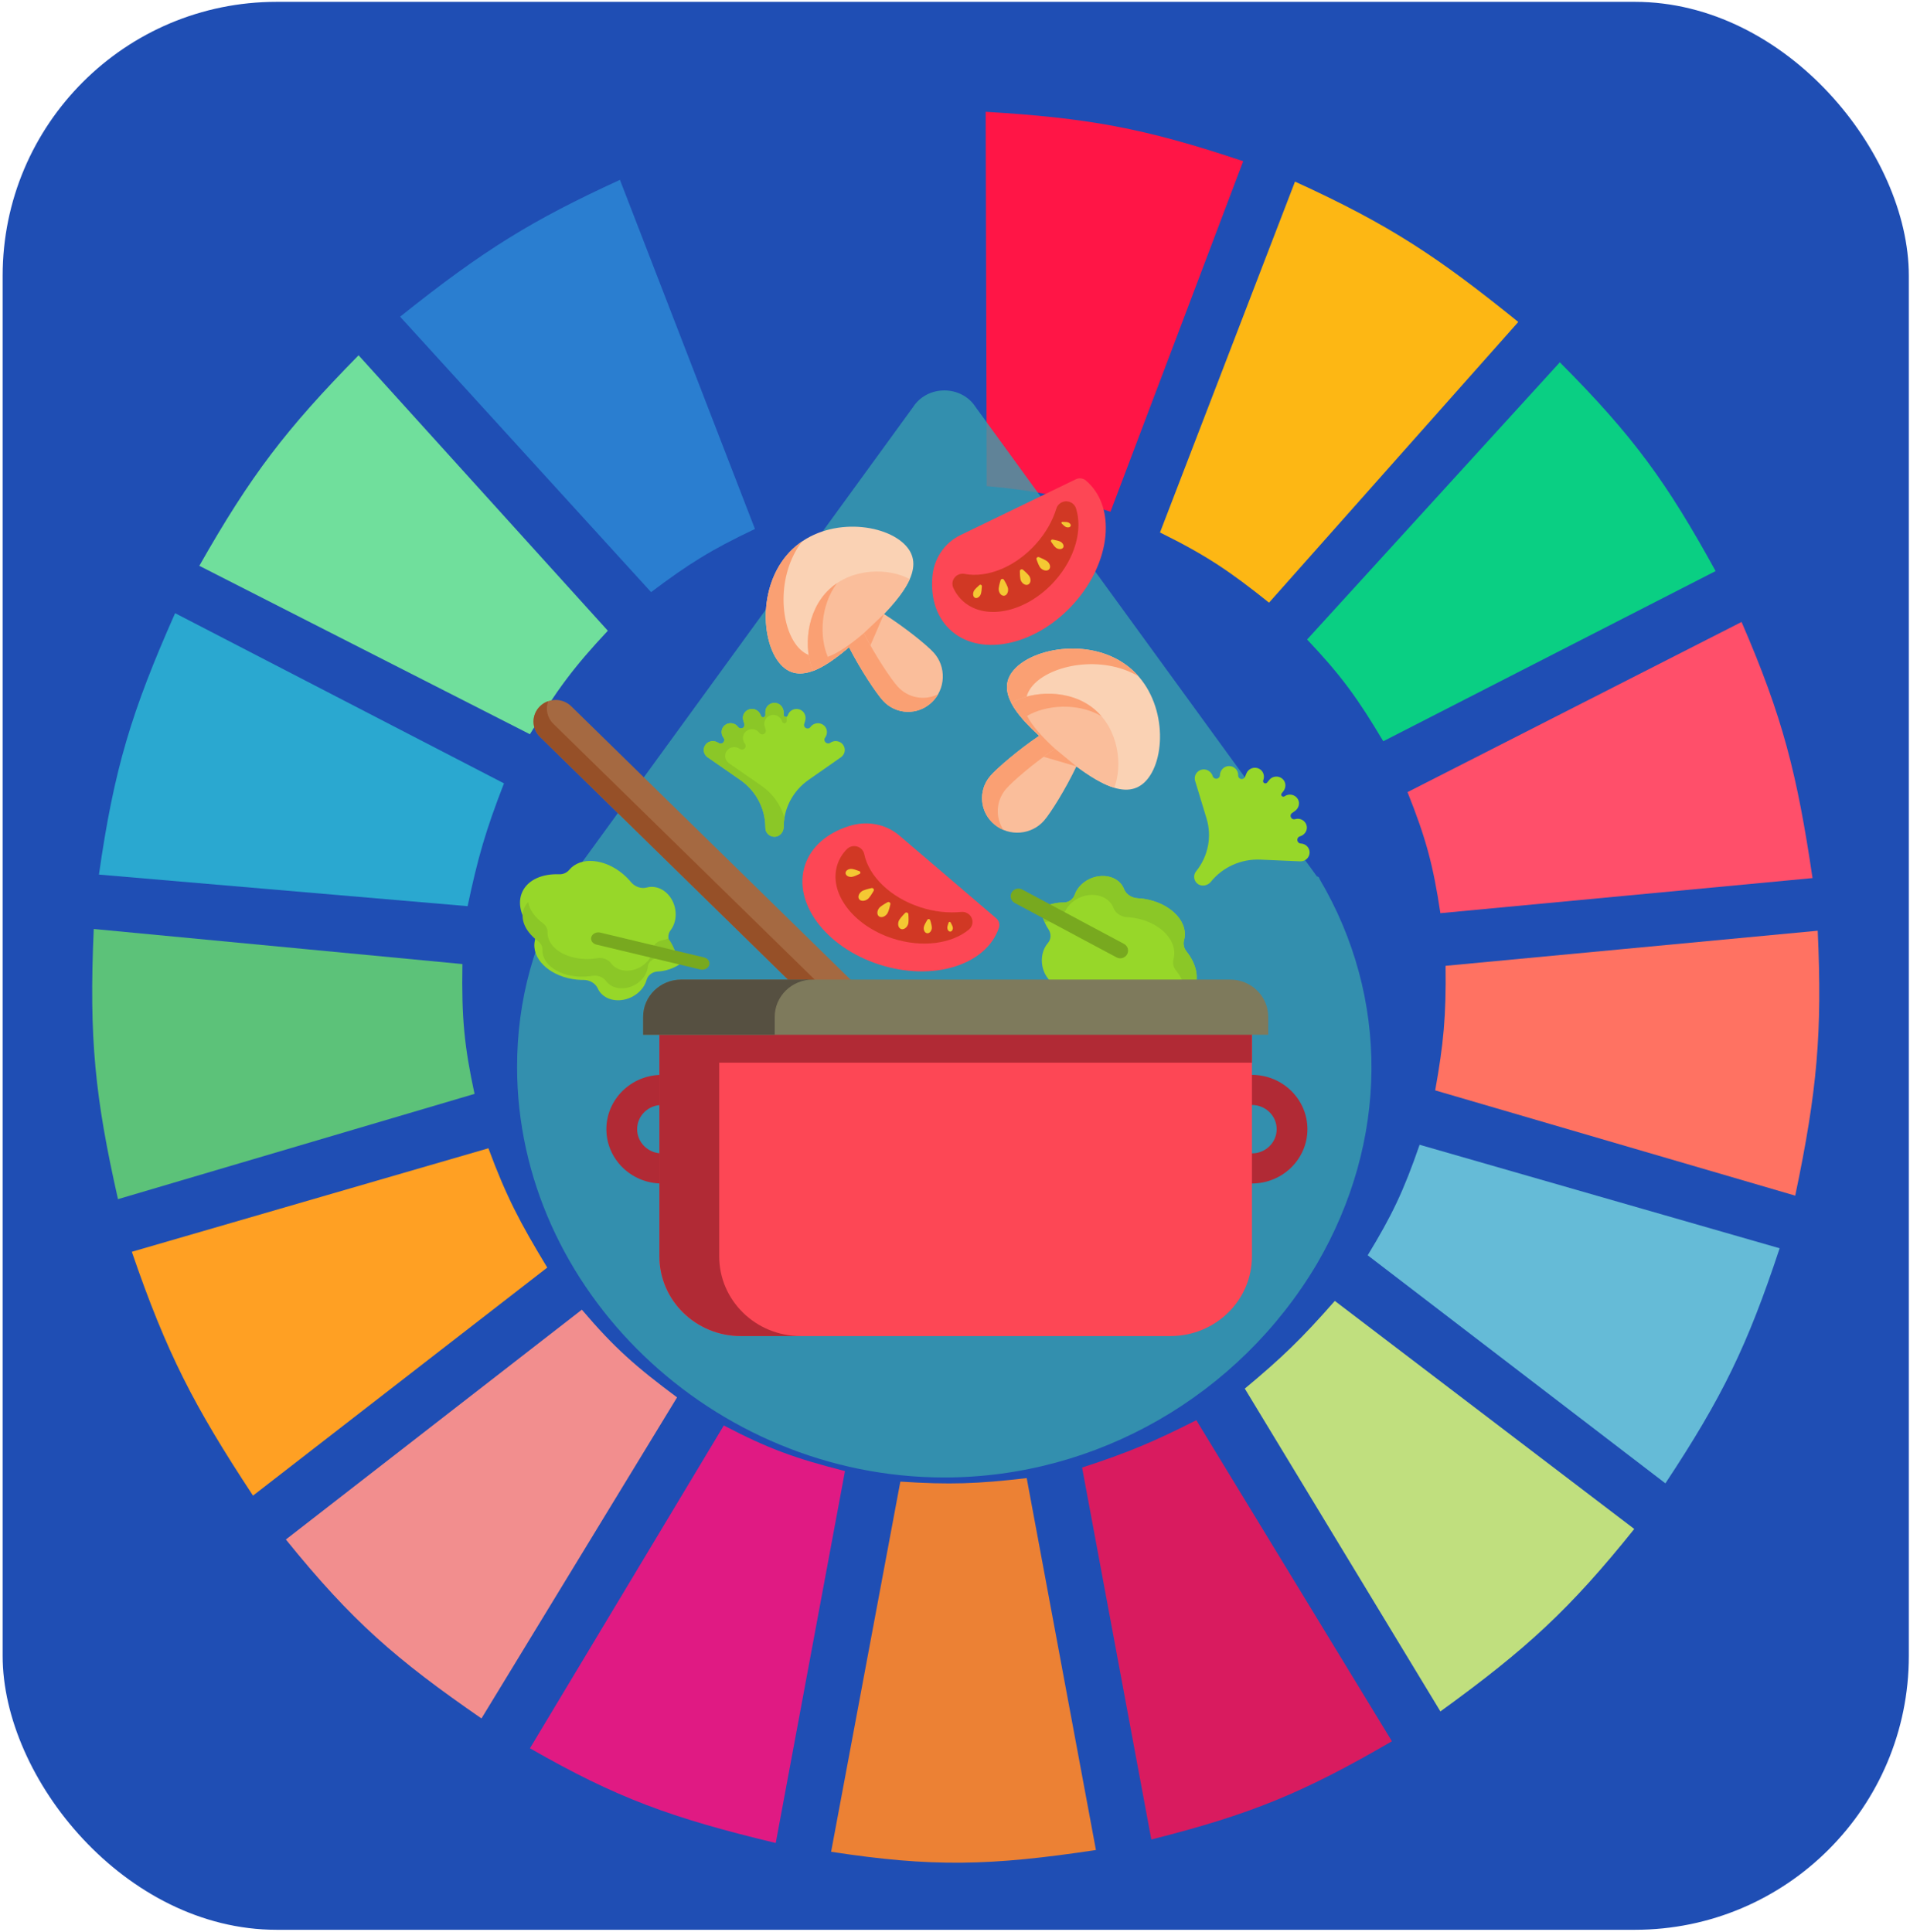 <svg width="687" height="695" viewBox="0 0 687 695" fill="none" xmlns="http://www.w3.org/2000/svg">
<rect x="0.953" y="0.665" width="685.626" height="693.507" rx="98.51" fill="#1F4EB4"/>
<g clip-path="url(#clip0)">
<path d="M290.849 182.707L242.91 57.123C277.721 45.946 297.876 41.857 335.675 40.084V175.134C317.709 176.142 307.866 177.763 290.849 182.707Z" fill="#1F4EB4"/>
<path d="M354.901 174.871L354.533 40.214C390.984 42.421 411.245 45.923 447.162 57.995L399.427 184.081C382.299 178.497 372.536 176.436 354.901 174.871Z" fill="#FF1546"/>
<path d="M417.232 191.542L465.794 65.327C500.32 81.079 517.468 92.682 546.107 115.813L456.455 216.785C442.436 205.58 434.052 199.839 417.232 191.542Z" fill="#FDB714"/>
<path d="M470.15 230.038L561.047 130.328C587.712 157.069 599.617 173.71 617.079 205.426L497.544 266.64C488.312 251.145 482.439 243.034 470.15 230.038Z" fill="#0ACF83"/>
<path d="M506.26 284.941L626.418 223.727C641.307 258.118 646.391 278.455 651.943 315.864L518.089 328.486C515.464 311.025 512.872 301.5 506.26 284.941Z" fill="#FF4F6A"/>
<path d="M516.219 392.224C519.216 375.458 520.171 365.714 519.954 347.418L653.809 334.796C655.471 371.482 653.644 392.33 645.715 430.089L516.219 392.224Z" fill="#FF7262"/>
<path d="M491.938 451.545C500.715 437.129 504.847 428.461 510.615 411.788L640.111 449.021C628.525 484.045 619.533 502.562 599.021 533.585L491.938 451.545Z" fill="#65BBD7"/>
<path d="M587.821 549.994L480.114 467.954C468.28 481.449 461.169 488.325 447.74 499.507L518.092 615.626C549.247 593.047 564.693 578.81 587.821 549.994Z" fill="#C0DF7E"/>
<path d="M500.653 626.354L430.301 510.867C415.038 518.58 406.099 522.394 389.211 527.906L414.114 661.694C449.792 652.7 468.752 644.925 500.653 626.354Z" fill="#D91B5F"/>
<path d="M323.841 532.955C341.587 534.117 351.538 533.77 369.289 531.692L394.192 665.481C356.129 671.216 335.214 671.687 298.938 666.112L323.841 532.955Z" fill="#EC8134"/>
<path d="M190.615 628.878L260.344 512.76C276.153 521.029 285.743 524.548 303.925 529.168L279.022 662.956C241.378 653.914 221.793 646.766 190.615 628.878Z" fill="#E01A83"/>
<path d="M102.826 553.78L209.287 471.109C221.159 485.077 228.88 491.741 243.529 502.663L173.178 618.15C142.384 596.865 126.612 583.199 102.826 553.78Z" fill="#F28E8E"/>
<path d="M91.002 538.003C69.826 505.851 59.944 486.818 47.422 450.283L175.673 413.05C182.078 430.3 186.937 439.636 196.841 455.963L91.002 538.003Z" fill="#FFA023"/>
<path d="M42.436 431.351C34.197 394.828 31.965 373.643 33.72 334.166L166.329 346.787C165.99 366.338 167.034 376.501 170.687 393.487L42.436 431.351Z" fill="#5CC279"/>
<path d="M35.586 314.602L168.195 325.962C171.875 308.565 174.633 298.882 181.27 281.786L62.98 220.572C47.258 256.032 41.024 276.562 35.586 314.602Z" fill="#2AA8D0"/>
<path d="M71.695 203.532C90.231 170.898 102.859 154.392 128.973 127.803L218.624 226.882C206.493 239.848 200.374 248.021 190.608 264.116L71.695 203.532Z" fill="#70DF9C"/>
<path d="M234.188 212.999C247.638 202.861 255.731 197.786 271.543 190.28L222.982 64.696C191.382 79.21 174.032 89.836 143.914 113.92L234.188 212.999Z" fill="#2A7ED0"/>
<g filter="url(#filter0_dd)">
<path opacity="0.8" d="M474.612 316.176C474.612 315.717 474.144 315.256 473.674 315.256L350.916 146.423C348.573 142.742 344.356 140.442 339.67 140.442C334.985 140.442 330.768 142.742 328.425 146.423L205.667 315.256C205.199 315.716 205.199 316.176 204.73 316.176C192.08 337.338 185.988 359.88 185.988 383.801C185.988 463.847 256.27 531.472 339.67 531.472C394.49 531.472 445.561 502.03 473.674 454.647C499.445 410.483 499.913 358.959 474.612 316.176Z" fill="#399FAC"/>
<path d="M413.234 376.723C405.268 376.723 399.178 382.703 399.178 390.523C399.178 423.186 372.002 449.868 338.736 449.868C330.77 449.868 324.68 455.848 324.68 463.669C324.68 471.489 330.771 477.469 338.736 477.469C387.464 477.469 427.29 438.366 427.29 390.522C427.29 382.703 421.199 376.723 413.234 376.723Z" fill="#00BBD3"/>
<path d="M326.14 372.168L314.896 383.173L194.227 265.063C191.122 262.024 191.122 257.097 194.227 254.058C197.331 251.019 202.365 251.019 205.47 254.058L326.14 372.168Z" fill="#A56941"/>
<path d="M197.171 252.241C196.097 252.616 195.087 253.216 194.227 254.058C191.122 257.096 191.122 262.023 194.227 265.062L314.896 383.173L319.697 378.474L199.027 260.364C196.782 258.166 196.169 254.985 197.171 252.241Z" fill="#965028"/>
<path d="M382.046 355.116C382.924 355.256 383.781 355.227 384.594 355.051C386.62 354.612 388.881 355.594 390.124 357.303C390.282 357.519 390.444 357.734 390.612 357.948C396.018 364.812 404.825 367.692 410.283 364.379C410.945 363.977 411.525 363.502 412.026 362.966C412.946 361.98 414.305 361.42 415.804 361.561C421.753 362.125 426.978 360.246 429.271 356.137C431.547 352.056 430.371 346.784 426.732 342.213C425.767 341.001 425.505 339.522 425.882 338.18C426.086 337.452 426.187 336.69 426.174 335.898C426.071 329.613 418.836 323.917 410.013 323.176C409.739 323.153 409.466 323.135 409.195 323.122C407.055 323.023 404.989 321.691 404.27 319.785C403.982 319.02 403.544 318.299 402.948 317.651C399.962 314.403 394.171 314.253 390.015 317.315C388.315 318.567 387.154 320.162 386.578 321.833C385.982 323.564 384.312 324.715 382.264 324.683C377.943 324.616 374.488 326.758 374.488 326.758C374.488 326.758 374.635 330.553 377.089 334.222C378.19 335.868 378.089 337.855 376.912 339.231C375.719 340.623 374.927 342.497 374.764 344.648C374.38 349.725 377.639 354.412 382.046 355.116Z" fill="#97D729"/>
<path d="M378.473 331.477C380.521 331.509 382.191 330.357 382.787 328.627C383.363 326.956 384.524 325.361 386.224 324.109C390.381 321.047 396.171 321.198 399.157 324.445C399.752 325.092 400.191 325.814 400.479 326.579C401.197 328.485 403.263 329.816 405.404 329.916C405.675 329.928 405.948 329.946 406.222 329.969C415.045 330.71 422.281 336.406 422.383 342.692C422.396 343.483 422.295 344.246 422.091 344.973C421.714 346.316 421.975 347.794 422.941 349.006C425.524 352.251 426.858 355.848 426.605 359.122C427.7 358.314 428.61 357.321 429.27 356.137C431.547 352.056 430.371 346.784 426.732 342.213C425.767 341.001 425.505 339.522 425.882 338.18C426.086 337.452 426.187 336.69 426.174 335.898C426.072 329.613 418.836 323.917 410.013 323.176C409.739 323.153 409.466 323.135 409.195 323.122C407.055 323.023 404.988 321.691 404.27 319.785C403.982 319.02 403.544 318.299 402.948 317.651C399.962 314.403 394.171 314.253 390.015 317.315C388.315 318.567 387.154 320.162 386.578 321.833C385.982 323.564 384.312 324.715 382.264 324.683C377.943 324.616 374.488 326.758 374.488 326.758C374.488 326.758 374.58 329.009 375.739 331.718C376.589 331.561 377.507 331.462 378.473 331.477Z" fill="#8BC727"/>
<path d="M363.628 323.168C363.425 322.491 363.486 321.738 363.859 321.069C364.605 319.732 366.317 319.241 367.682 319.971L404.285 339.536C405.65 340.266 406.153 341.942 405.407 343.278C404.661 344.615 402.949 345.107 401.583 344.377L364.981 324.812C364.298 324.447 363.832 323.845 363.628 323.168Z" fill="#78A91F"/>
<path d="M235.155 319.052C234.27 318.961 233.416 319.037 232.615 319.258C230.617 319.809 228.303 318.955 226.963 317.317C226.794 317.11 226.619 316.904 226.439 316.7C220.644 310.147 211.684 307.76 206.427 311.371C205.789 311.809 205.237 312.315 204.769 312.878C203.907 313.914 202.583 314.549 201.078 314.49C195.106 314.258 189.998 316.423 187.947 320.653C185.911 324.854 187.39 330.052 191.289 334.414C192.322 335.571 192.669 337.032 192.371 338.394C192.209 339.131 192.152 339.898 192.211 340.688C192.678 346.958 200.231 352.243 209.083 352.493C209.358 352.501 209.632 352.504 209.903 352.501C212.046 352.482 214.185 353.697 215.013 355.56C215.345 356.307 215.824 357.003 216.456 357.617C219.626 360.694 225.416 360.523 229.388 357.235C231.013 355.89 232.08 354.233 232.558 352.533C233.053 350.772 234.653 349.53 236.7 349.448C241.018 349.275 244.343 346.945 244.343 346.945C244.343 346.945 243.977 343.164 241.315 339.637C240.12 338.055 240.105 336.066 241.201 334.627C242.312 333.171 242.993 331.256 243.031 329.099C243.121 324.009 239.595 319.51 235.155 319.052Z" fill="#97D729"/>
<path d="M237.999 338.302C236.201 338.662 234.989 339.932 234.841 341.479C234.698 342.972 234.026 344.514 232.809 345.873C229.834 349.196 224.738 350.163 221.427 348.035C220.768 347.61 220.228 347.095 219.811 346.515C218.773 345.07 216.68 344.356 214.786 344.678C214.547 344.719 214.304 344.756 214.059 344.788C206.184 345.839 198.63 342.482 197.186 337.291C197.004 336.637 196.928 335.985 196.95 335.344C196.99 334.159 196.443 332.983 195.337 332.161C192.379 329.958 190.438 327.228 189.953 324.466C189.17 325.343 188.588 326.337 188.266 327.444C187.155 331.256 189.319 335.405 193.486 338.508C194.591 339.331 195.139 340.507 195.099 341.691C195.077 342.333 195.153 342.984 195.335 343.638C196.779 348.83 204.333 352.186 212.208 351.136C212.453 351.103 212.695 351.066 212.935 351.026C214.828 350.704 216.922 351.418 217.96 352.863C218.377 353.442 218.916 353.958 219.576 354.382C222.887 356.512 227.983 355.543 230.958 352.221C232.175 350.862 232.847 349.32 232.99 347.827C233.138 346.279 234.35 345.009 236.148 344.649C239.941 343.889 242.5 341.462 242.5 341.462C242.5 341.462 241.935 339.613 240.338 337.586C239.628 337.876 238.847 338.132 237.999 338.302Z" fill="#8BC727"/>
<path d="M254.852 345.478C255.18 345.978 255.285 346.584 255.089 347.18C254.697 348.37 253.249 349.065 251.856 348.731L214.515 339.786C213.121 339.452 212.309 338.216 212.702 337.025C213.094 335.834 214.542 335.14 215.935 335.473L253.276 344.419C253.973 344.585 254.524 344.978 254.852 345.478Z" fill="#78A91F"/>
<path d="M238.063 425.718C227.059 425.718 218.105 416.956 218.105 406.184C218.105 395.413 227.059 386.65 238.063 386.65C249.068 386.65 258.021 395.413 258.021 406.184C258.021 416.956 249.068 425.718 238.063 425.718ZM238.063 397.479C233.159 397.479 229.169 401.384 229.169 406.184C229.169 410.984 233.159 414.89 238.063 414.89C242.968 414.89 246.958 410.984 246.958 406.184C246.958 401.384 242.967 397.479 238.063 397.479Z" fill="#B12A35"/>
<path d="M450.305 425.718C439.3 425.718 430.348 416.956 430.348 406.184C430.348 395.413 439.3 386.65 450.305 386.65C461.31 386.65 470.262 395.413 470.262 406.184C470.262 416.956 461.31 425.718 450.305 425.718ZM450.305 397.479C445.401 397.479 441.411 401.384 441.411 406.184C441.411 410.984 445.401 414.89 450.305 414.89C455.209 414.89 459.199 410.984 459.199 406.184C459.199 401.384 455.209 397.479 450.305 397.479Z" fill="#B12A35"/>
<path d="M421.014 480.601H266.464C250.288 480.601 237.176 467.766 237.176 451.934V360.008H450.303V451.934C450.303 467.766 437.19 480.601 421.014 480.601Z" fill="#FD4755"/>
<path d="M258.691 451.934V382.267H450.303V360.008H237.176V451.934C237.176 467.766 250.289 480.6 266.464 480.6H287.979C271.803 480.601 258.691 467.766 258.691 451.934Z" fill="#B12A35"/>
<path d="M442.48 352.374H245.014C237.456 352.374 231.328 358.371 231.328 365.77V372.219H456.165V365.77C456.165 358.371 450.038 352.374 442.48 352.374Z" fill="#7E7A5C"/>
<path d="M292.34 352.374H245.014C237.456 352.374 231.328 358.371 231.328 365.77V372.219H278.654V365.77C278.654 358.371 284.781 352.374 292.34 352.374Z" fill="#565041"/>
<path d="M412.505 280.533C405.338 288.857 393.58 281.223 380.356 270.318C367.133 259.412 357.451 249.366 364.617 241.04C371.784 232.716 393.083 229.265 406.307 240.17C419.531 251.076 419.671 272.208 412.505 280.533Z" fill="#FAD2B4"/>
<path d="M371.42 246.646C377.961 239.047 396.274 235.516 409.476 243.25C408.518 242.158 407.469 241.124 406.315 240.172C393.092 229.267 371.792 232.718 364.625 241.042C357.459 249.367 367.141 259.414 380.364 270.32C381.518 271.271 382.66 272.196 383.79 273.089C372.376 263.278 364.879 254.245 371.42 246.646Z" fill="#FAA073"/>
<path d="M400.761 283.366C403.9 275.422 402.402 262.341 393.527 255.021C384.651 247.702 371.226 248.477 363.76 252.853C365.703 256.602 369.307 260.554 373.797 264.659C366.19 269.81 358.529 276.414 356.201 279.119C351.687 284.362 352.372 292.193 357.727 296.61C363.084 301.028 371.084 300.358 375.597 295.115C377.926 292.41 383.275 283.9 387.171 275.688C392.065 279.323 396.656 282.129 400.761 283.366Z" fill="#FABE9B"/>
<path d="M361.863 283.787C364.192 281.082 371.853 274.479 379.459 269.327C374.97 265.223 371.366 261.271 369.423 257.521C376.079 253.619 387.47 252.586 396.152 257.594C395.36 256.678 394.489 255.814 393.527 255.02C384.651 247.7 371.226 248.475 363.76 252.851C365.703 256.6 369.307 260.552 373.797 264.657C366.19 269.808 358.529 276.412 356.201 279.117C351.687 284.36 352.372 292.191 357.727 296.608C358.713 297.42 359.788 298.059 360.914 298.531C357.959 294.068 358.18 288.066 361.863 283.787Z" fill="#FAA073"/>
<path d="M387.173 275.686L379.46 269.326L375.373 272.223L387.173 275.686Z" fill="#FAA073"/>
<path d="M325.85 196.318C333.239 204.445 324.228 215.185 311.792 226.981C299.356 238.777 288.204 247.161 280.814 239.034C273.425 230.906 272.597 209.345 285.033 197.549C297.469 185.753 318.46 188.19 325.85 196.318Z" fill="#FAD2B4"/>
<path d="M287.205 232.969C280.46 225.551 279.187 206.944 288.472 194.783C287.272 195.601 286.118 196.515 285.033 197.544C272.597 209.34 273.425 230.902 280.815 239.03C288.204 247.158 299.356 238.772 311.792 226.977C312.877 225.948 313.934 224.927 314.959 223.915C303.829 234.047 293.949 240.387 287.205 232.969Z" fill="#FAA073"/>
<path d="M327.229 208.323C319.727 204.239 306.561 204.131 298.214 212.048C289.867 219.965 289 233.384 292.433 241.328C296.392 239.857 300.753 236.761 305.375 232.806C309.56 240.984 315.181 249.393 317.582 252.033C322.236 257.152 330.092 257.427 335.129 252.65C340.166 247.872 340.477 239.849 335.823 234.731C333.422 232.09 325.627 225.744 317.952 220.875C322.156 216.461 325.501 212.246 327.229 208.323Z" fill="#FABE9B"/>
<path d="M322.9 246.982C320.499 244.341 314.879 235.932 310.692 227.755C306.072 231.71 301.709 234.806 297.751 236.277C294.689 229.195 295.053 217.763 301.081 209.756C300.076 210.431 299.112 211.19 298.206 212.048C289.859 219.965 288.992 233.384 292.425 241.328C296.384 239.857 300.745 236.761 305.367 232.806C309.552 240.984 315.173 249.393 317.574 252.033C322.228 257.152 330.084 257.427 335.121 252.65C336.047 251.771 336.812 250.782 337.418 249.722C332.628 252.11 326.698 251.16 322.9 246.982Z" fill="#FAA073"/>
<path d="M317.948 220.875L310.695 227.755L313.072 232.165L317.948 220.875Z" fill="#FAA073"/>
<path d="M278.794 300.997C280.486 300.887 281.854 299.275 281.854 297.616C281.854 290.838 285.198 284.478 290.833 280.538L302.484 272.393C303.958 271.363 304.299 269.358 303.246 267.916C302.195 266.468 300.146 266.139 298.672 267.169C297.438 268.032 295.914 266.552 296.785 265.337L296.8 265.315C297.784 263.943 297.635 262.014 296.332 260.926C294.838 259.677 292.611 259.981 291.51 261.518C290.688 262.665 288.857 261.808 289.254 260.462L289.612 259.244C290.086 257.633 289.306 255.856 287.712 255.243C285.883 254.538 283.878 255.534 283.347 257.337C283.242 257.694 282.885 257.921 282.51 257.869C282.134 257.817 281.854 257.503 281.854 257.131V256.198C281.854 254.522 280.603 253.025 278.898 252.866C276.942 252.683 275.296 254.184 275.296 256.061V257.227C275.296 257.628 274.995 257.968 274.589 258.025C274.183 258.082 273.797 257.838 273.681 257.454C273.199 255.845 271.566 254.754 269.884 255.072C267.955 255.436 266.808 257.329 267.348 259.131L267.739 260.433C267.915 261.018 267.632 261.642 267.072 261.908C266.51 262.174 265.836 262.004 265.475 261.506C264.365 259.975 262.141 259.681 260.651 260.935C259.353 262.029 259.212 263.96 260.203 265.328L260.285 265.441C260.658 265.957 260.597 266.661 260.141 267.108C259.684 267.555 258.964 267.615 258.437 267.249C257.058 266.292 255.112 266.397 253.984 267.628C252.78 268.942 252.897 270.877 254.095 272.049C254.224 272.175 254.366 272.293 254.519 272.4L266.259 280.549C271.928 284.484 275.296 290.865 275.296 297.667V297.794C275.296 298.681 275.663 299.483 276.257 300.064C276.897 300.691 277.802 301.06 278.794 300.997Z" fill="#97D729"/>
<path d="M430.951 318.054C432.351 318.989 434.444 318.546 435.49 317.24C439.761 311.906 446.402 308.919 453.32 309.22L467.623 309.842C469.433 309.922 470.965 308.55 471.045 306.779C471.13 305.005 469.724 303.509 467.915 303.43C466.4 303.364 466.133 301.279 467.584 300.849L467.61 300.841C469.249 300.354 470.348 298.746 470.008 297.103C469.618 295.218 467.674 294.113 465.839 294.658C464.47 295.065 463.568 293.285 464.729 292.464L465.778 291.722C467.166 290.74 467.672 288.87 466.804 287.425C465.809 285.767 463.603 285.34 462.049 286.439C461.741 286.656 461.317 286.619 461.054 286.352C460.791 286.084 460.77 285.668 461.004 285.375L461.591 284.641C462.648 283.322 462.606 281.388 461.364 280.233C459.94 278.908 457.699 279.096 456.516 280.573L455.781 281.491C455.528 281.807 455.077 281.892 454.722 281.692C454.367 281.493 454.216 281.067 454.367 280.695C455.001 279.138 454.404 277.293 452.88 276.527C451.132 275.649 449.036 276.447 448.326 278.191L447.813 279.452C447.582 280.019 446.967 280.339 446.358 280.21C445.749 280.081 445.325 279.539 445.355 278.93C445.445 277.055 443.88 275.48 441.917 275.568C440.206 275.645 438.879 277.08 438.796 278.755L438.789 278.894C438.758 279.525 438.266 280.043 437.625 280.119C436.984 280.195 436.38 279.807 436.196 279.201C435.714 277.615 434.116 276.523 432.452 276.811C430.676 277.118 429.549 278.712 429.753 280.357C429.775 280.535 429.812 280.713 429.866 280.89L433.97 294.391C435.953 300.912 434.583 307.967 430.296 313.322L430.216 313.422C429.657 314.12 429.441 314.973 429.541 315.788C429.65 316.668 430.13 317.506 430.951 318.054Z" fill="#97D729"/>
<path d="M282.161 294.119C280.846 289.556 277.981 285.5 273.936 282.692L262.196 274.543C262.043 274.436 261.901 274.319 261.772 274.192C260.574 273.02 260.457 271.085 261.661 269.771C262.79 268.54 264.735 268.435 266.114 269.392C266.641 269.758 267.361 269.698 267.818 269.251C268.274 268.804 268.336 268.1 267.962 267.584L267.88 267.471C266.89 266.103 267.03 264.172 268.329 263.079C269.818 261.825 272.042 262.119 273.153 263.649C273.513 264.147 274.188 264.317 274.749 264.051C275.31 263.785 275.592 263.162 275.416 262.576L275.025 261.274C274.485 259.472 275.632 257.579 277.561 257.215C279.243 256.897 280.875 257.988 281.358 259.597C281.473 259.982 281.86 260.225 282.266 260.168C282.671 260.111 282.972 259.771 282.972 259.37V258.204C282.972 258.05 283 257.904 283.021 257.756C282.873 257.848 282.693 257.891 282.509 257.865C282.134 257.813 281.854 257.499 281.854 257.127V256.195C281.854 254.518 280.602 253.021 278.897 252.862C276.941 252.679 275.295 254.18 275.295 256.057V257.223C275.295 257.624 274.994 257.964 274.588 258.021C274.183 258.078 273.796 257.834 273.681 257.45C273.198 255.841 271.566 254.751 269.884 255.068C267.955 255.432 266.808 257.325 267.348 259.127L267.739 260.429C267.915 261.014 267.632 261.638 267.072 261.904C266.51 262.17 265.836 262 265.475 261.502C264.365 259.971 262.141 259.677 260.651 260.931C259.353 262.025 259.212 263.956 260.203 265.324L260.285 265.437C260.658 265.953 260.597 266.658 260.141 267.104C259.683 267.551 258.964 267.611 258.437 267.245C257.058 266.288 255.112 266.393 253.984 267.624C252.78 268.938 252.897 270.873 254.095 272.045C254.224 272.171 254.366 272.289 254.519 272.396L266.259 280.545C271.928 284.48 275.296 290.861 275.296 297.664V297.791C275.296 298.677 275.663 299.479 276.257 300.06C276.898 300.688 277.803 301.058 278.795 300.993C280.486 300.884 281.854 299.272 281.854 297.612C281.855 296.431 281.963 295.264 282.161 294.119Z" fill="#8BC727"/>
<path d="M358.329 330.323L323.463 300.53C318.462 296.256 311.538 295.131 305.243 297.199C305.211 297.21 305.179 297.22 305.146 297.23C297.6 299.665 291.84 304.446 289.593 311.053C284.99 324.586 296.86 340.641 316.105 346.912C335.351 353.184 354.685 347.297 359.288 333.764C359.706 332.533 359.328 331.177 358.329 330.323Z" fill="#FD4755"/>
<path d="M331.003 326.34C320.181 322.814 312.499 315.135 310.86 307.247C310.586 305.93 309.587 304.871 308.267 304.499C306.948 304.128 305.525 304.504 304.579 305.478C303.085 307.016 301.945 308.814 301.254 310.847C297.825 320.926 306.666 332.884 321 337.555C331.622 341.016 342.288 339.501 348.484 334.388C349.721 333.368 350.133 331.678 349.501 330.221C348.87 328.764 347.34 327.877 345.731 328.04C341.138 328.507 336.068 327.992 331.003 326.34Z" fill="#D13824"/>
<path d="M306.112 312.548C306.787 312.52 308.129 312.987 309.097 313.365C309.308 313.447 309.449 313.642 309.458 313.864C309.467 314.085 309.344 314.291 309.141 314.391C308.209 314.847 306.911 315.422 306.236 315.449C305.11 315.496 304.168 314.884 304.134 314.083C304.099 313.281 304.985 312.594 306.112 312.548Z" fill="#F4C833"/>
<path d="M309.942 320.632C310.594 320.157 312.253 319.73 313.477 319.465C313.744 319.407 314.02 319.508 314.182 319.722C314.345 319.936 314.364 320.223 314.231 320.456C313.619 321.529 312.726 322.961 312.074 323.436C310.985 324.229 309.624 324.245 309.036 323.471C308.447 322.697 308.853 321.425 309.942 320.632Z" fill="#F4C833"/>
<path d="M316.192 326.662C316.677 326.023 318.139 325.147 319.233 324.547C319.471 324.416 319.765 324.435 319.984 324.594C320.203 324.753 320.306 325.023 320.248 325.283C319.978 326.483 319.544 328.106 319.06 328.745C318.25 329.813 316.953 330.211 316.161 329.636C315.369 329.061 315.383 327.729 316.192 326.662Z" fill="#F4C833"/>
<path d="M323.251 331.328C323.526 330.579 324.665 329.326 325.535 328.441C325.724 328.249 326.011 328.183 326.267 328.273C326.524 328.363 326.703 328.592 326.724 328.858C326.821 330.082 326.886 331.759 326.612 332.508C326.153 333.759 325.029 334.509 324.101 334.183C323.173 333.857 322.792 332.579 323.251 331.328Z" fill="#F4C833"/>
<path d="M332.265 333.583C332.343 332.937 333.014 331.734 333.541 330.873C333.655 330.686 333.871 330.582 334.092 330.608C334.313 330.633 334.498 330.784 334.565 330.992C334.872 331.949 335.241 333.272 335.163 333.918C335.033 334.996 334.279 335.795 333.479 335.703C332.679 335.61 332.136 334.661 332.265 333.583Z" fill="#F4C833"/>
<path d="M340.73 333.848C340.691 333.405 340.972 332.508 341.204 331.86C341.254 331.719 341.384 331.62 341.536 331.608C341.688 331.595 341.833 331.67 341.907 331.801C342.248 332.401 342.68 333.238 342.719 333.681C342.784 334.421 342.391 335.059 341.842 335.105C341.293 335.151 340.795 334.588 340.73 333.848Z" fill="#F4C833"/>
<path d="M386.964 172.398L345.476 192.479C339.524 195.359 335.806 201.186 335.341 207.669C335.339 207.702 335.336 207.735 335.333 207.768C334.734 215.523 337.035 222.564 342.406 227.131C353.408 236.485 373.11 231.917 386.412 216.929C399.714 201.94 401.579 182.206 390.578 172.852C389.578 172.002 388.153 171.823 386.964 172.398Z" fill="#FD4755"/>
<path d="M372.712 195.566C365.232 203.993 355.04 207.99 346.968 206.445C345.621 206.186 344.238 206.683 343.381 207.733C342.524 208.783 342.333 210.213 342.889 211.442C343.767 213.383 345.026 215.103 346.679 216.508C354.872 223.475 369.546 220.073 379.453 208.91C386.795 200.637 389.459 190.416 387.013 182.853C386.525 181.344 385.089 180.322 383.472 180.334C381.854 180.346 380.431 181.389 379.967 182.905C378.645 187.236 376.214 191.621 372.712 195.566Z" fill="#D13824"/>
<path d="M350.29 212.592C350.572 212.005 351.561 211.091 352.308 210.452C352.471 210.314 352.694 210.288 352.879 210.387C353.064 210.487 353.177 210.691 353.166 210.912C353.117 211.925 352.999 213.304 352.716 213.891C352.244 214.87 351.318 215.373 350.648 215.015C349.977 214.656 349.817 213.571 350.29 212.592Z" fill="#F4C833"/>
<path d="M359.226 212.192C359.132 211.426 359.551 209.85 359.903 208.709C359.979 208.462 360.193 208.281 360.449 208.248C360.705 208.215 360.955 208.336 361.089 208.557C361.704 209.573 362.489 210.993 362.582 211.759C362.738 213.038 362.114 214.172 361.187 214.292C360.26 214.412 359.382 213.471 359.226 212.192Z" fill="#F4C833"/>
<path d="M367.218 208.882C366.898 208.193 366.837 206.6 366.841 205.434C366.841 205.18 366.997 204.95 367.239 204.846C367.48 204.742 367.763 204.783 367.96 204.951C368.867 205.726 370.062 206.829 370.383 207.519C370.919 208.67 370.645 209.908 369.771 210.285C368.897 210.661 367.754 210.034 367.218 208.882Z" fill="#F4C833"/>
<path d="M374.289 204.316C373.757 203.76 373.192 202.286 372.825 201.194C372.745 200.957 372.824 200.698 373.026 200.533C373.228 200.369 373.516 200.328 373.761 200.431C374.891 200.903 376.407 201.603 376.938 202.159C377.826 203.086 377.953 204.321 377.221 204.917C376.49 205.512 375.177 205.243 374.289 204.316Z" fill="#F4C833"/>
<path d="M379.874 197.08C379.336 196.73 378.585 195.66 378.07 194.857C377.958 194.683 377.968 194.465 378.097 194.3C378.225 194.135 378.447 194.054 378.664 194.093C379.662 194.274 381.015 194.57 381.553 194.919C382.451 195.502 382.803 196.459 382.34 197.056C381.875 197.651 380.771 197.663 379.874 197.08Z" fill="#F4C833"/>
<path d="M383.413 189.577C383 189.41 382.336 188.788 381.869 188.315C381.768 188.212 381.742 188.065 381.803 187.938C381.864 187.812 382 187.729 382.152 187.728C382.849 187.724 383.8 187.751 384.214 187.918C384.903 188.195 385.283 188.792 385.062 189.25C384.841 189.708 384.103 189.855 383.413 189.577Z" fill="#F4C833"/>
</g>
</g>
<defs>
<filter id="filter0_dd" x="142.806" y="104.979" width="386.157" height="470.981" filterUnits="userSpaceOnUse" color-interpolation-filters="sRGB">
<feFlood flood-opacity="0" result="BackgroundImageFix"/>
<feColorMatrix in="SourceAlpha" type="matrix" values="0 0 0 0 0 0 0 0 0 0 0 0 0 0 0 0 0 0 127 0"/>
<feOffset dx="19.702" dy="19.702"/>
<feGaussianBlur stdDeviation="7.881"/>
<feColorMatrix type="matrix" values="0 0 0 0 0 0 0 0 0 0 0 0 0 0 0 0 0 0 0.25 0"/>
<feBlend mode="normal" in2="BackgroundImageFix" result="effect1_dropShadow"/>
<feColorMatrix in="SourceAlpha" type="matrix" values="0 0 0 0 0 0 0 0 0 0 0 0 0 0 0 0 0 0 127 0"/>
<feOffset dx="-19.702" dy="-19.702"/>
<feGaussianBlur stdDeviation="7.881"/>
<feColorMatrix type="matrix" values="0 0 0 0 0 0 0 0 0 0 0 0 0 0 0 0 0 0 0.25 0"/>
<feBlend mode="normal" in2="effect1_dropShadow" result="effect2_dropShadow"/>
<feBlend mode="normal" in="SourceGraphic" in2="effect2_dropShadow" result="shape"/>
</filter>
<clipPath id="clip0">
<rect width="622.58" height="646.222" fill="white" transform="translate(32.477 24.307)"/>
</clipPath>
</defs>
</svg>
